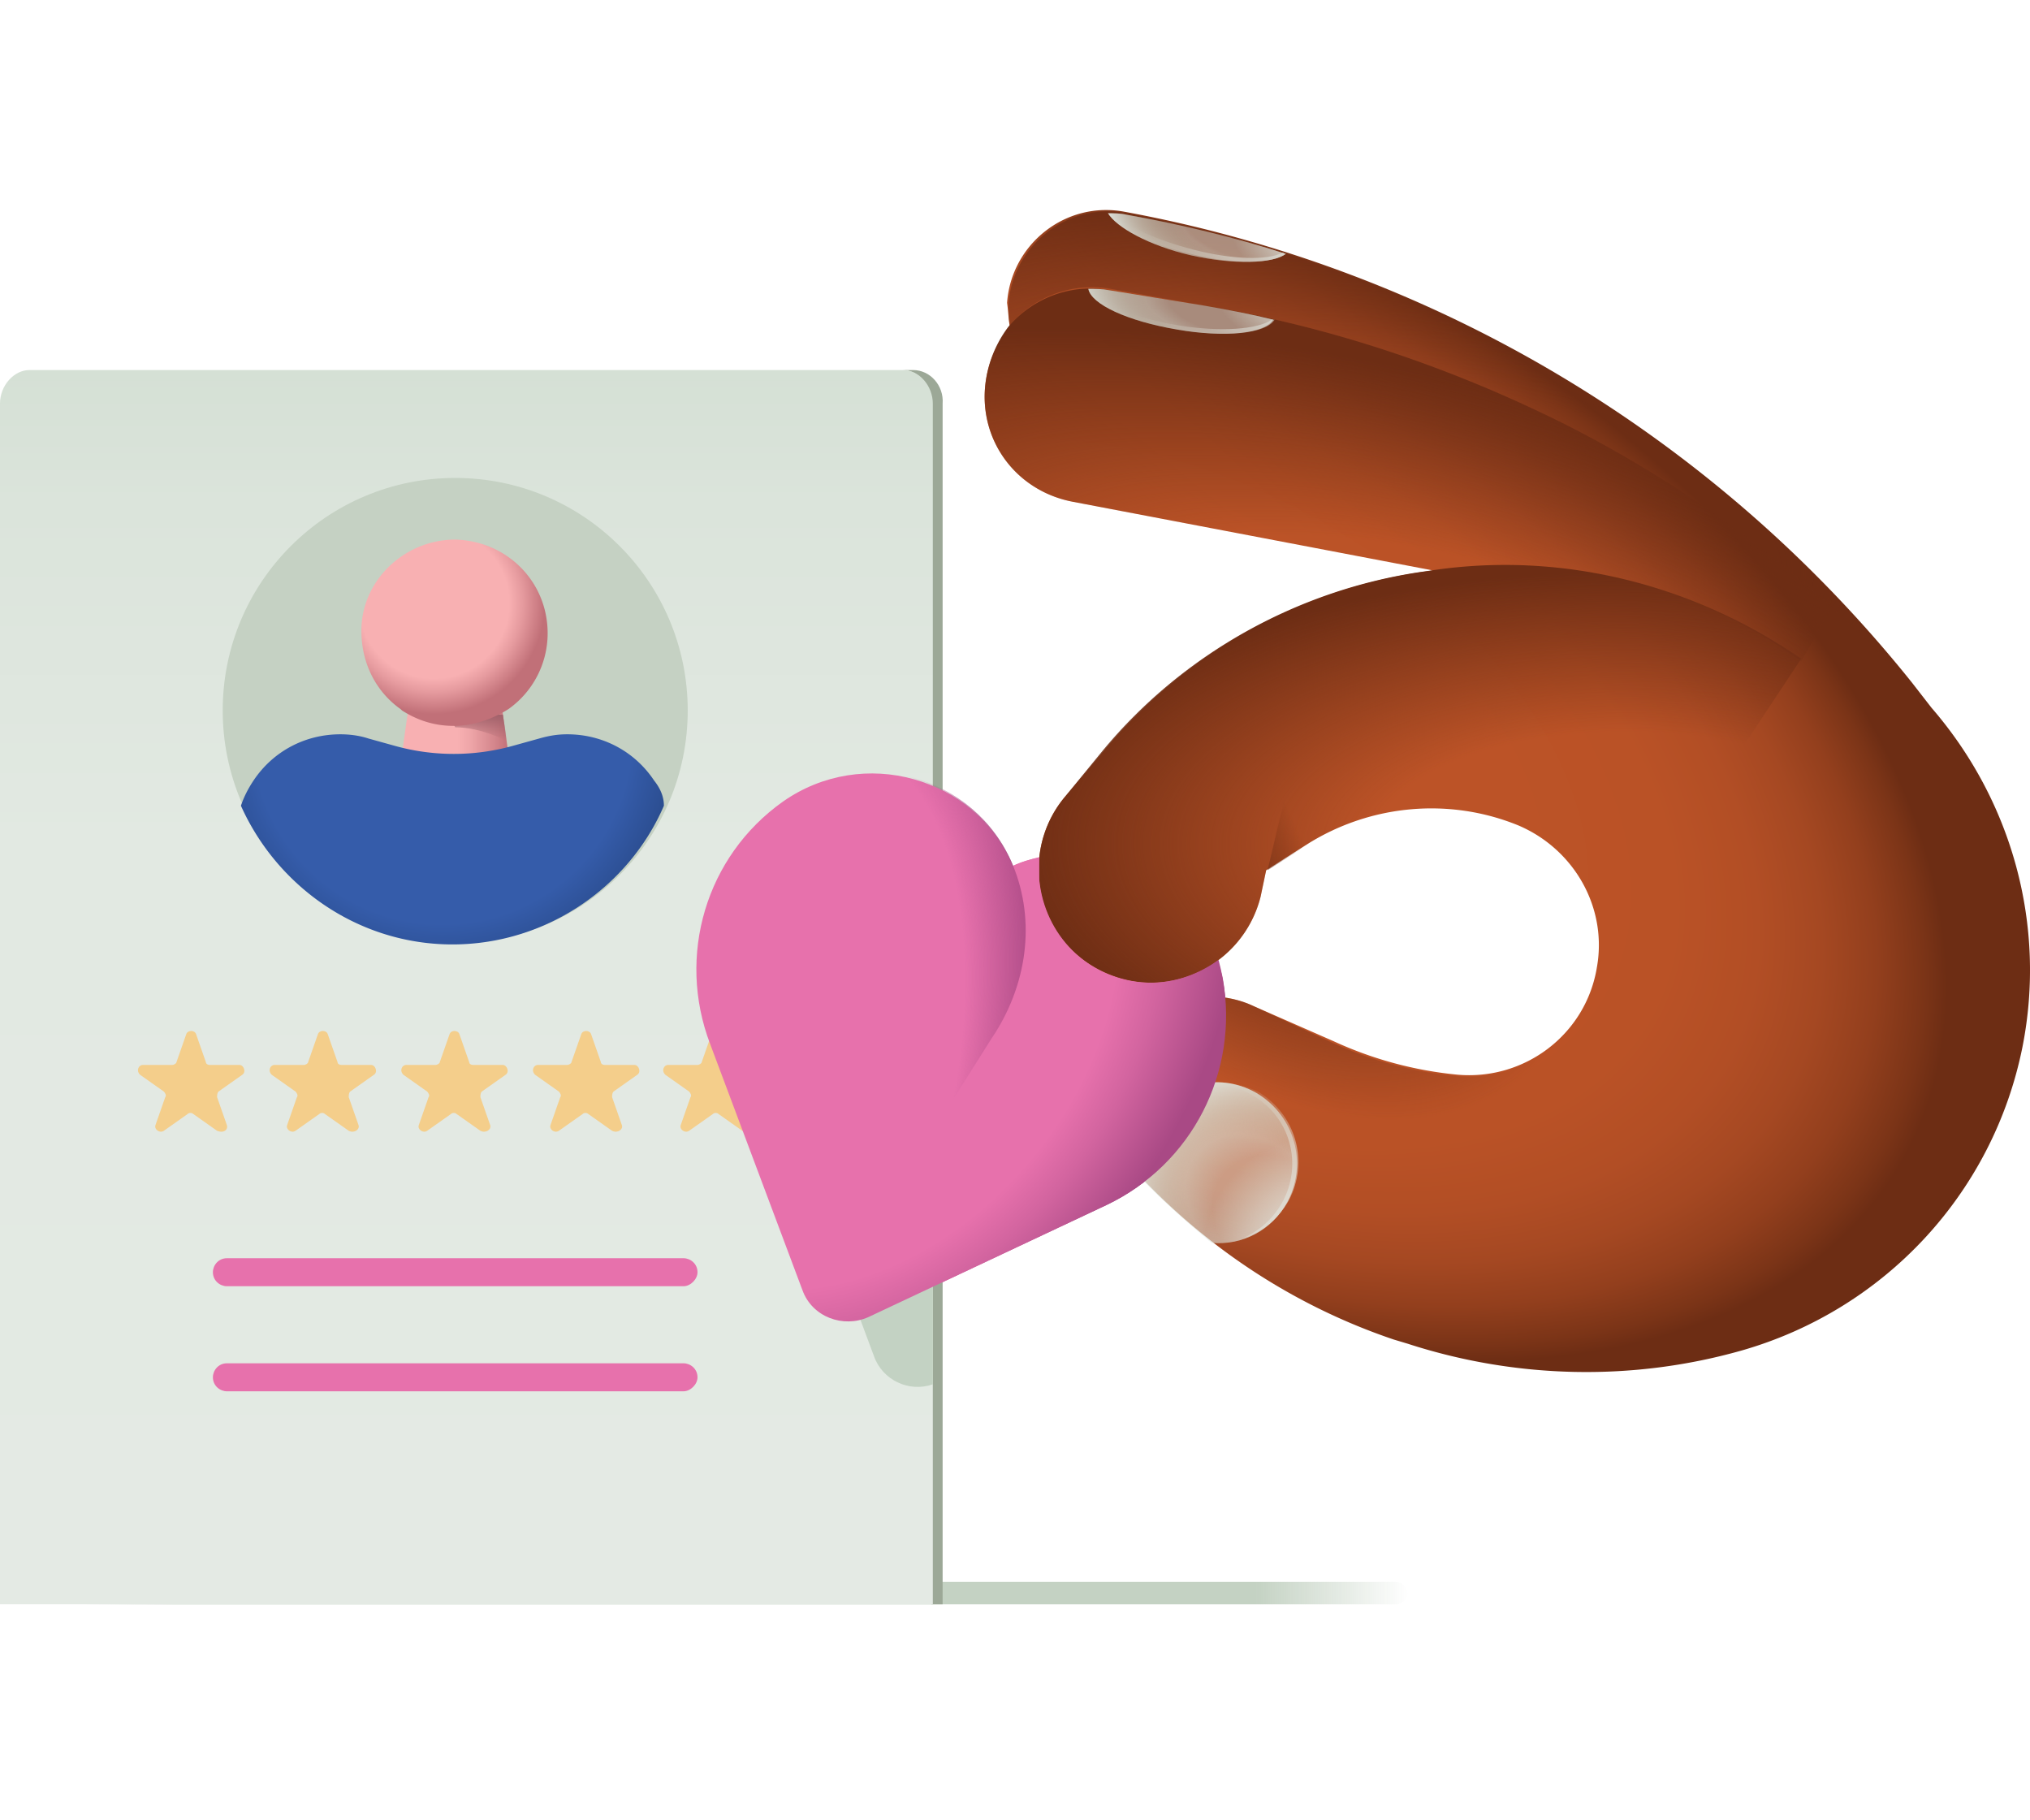 <svg fill="none" xmlns="http://www.w3.org/2000/svg" viewBox="0 0 145 130" aria-hidden="true" role="img"><g clip-path="url(#clip0_12360_63878)"><path d="M72.332 61.848c-2.7-6.403-10.704-8.604-16.407-4.602-5.502 3.901-7.603 11.005-5.202 17.307l6.603 17.608c.7 1.901 2.9 2.702 4.702 1.901l17.007-8.003c6.103-2.902 9.505-9.505 8.304-16.108-1.3-6.903-8.604-10.904-15.007-8.103z" fill="url(#paint0_radial_12360_63878-uid-73)"></path><path d="M70.832 74.154c2.5-3.702 3.201-8.304 1.5-12.406-2.7-6.403-10.704-8.604-16.407-4.602-5.502 3.902-7.603 11.005-5.202 17.308l6.603 17.608c.3.7.7 1.2 1.2 1.6l12.306-19.508z" fill="url(#paint1_radial_12360_63878-uid-73)"></path><path d="M99.644 112.971H6.302c-.4 0-.8.4-.8.8s.4.8.8.8h93.442c.4 0 .801-.4.801-.8-.101-.5-.401-.8-.9-.8z" fill="url(#paint2_linear_12360_63878-uid-73)"></path><path d="M65.23 26.428h-.8c1.2 0 2.1 1.1 2.1 2.4v85.739h.801V28.829c.1-1.3-.9-2.401-2.101-2.401z" fill="#9CA897"></path><path d="M66.63 114.567V28.829c0-1.3-1-2.401-2.101-2.401H2.1c-1.1 0-2.101 1.1-2.101 2.4v85.739h66.63z" fill="url(#paint3_linear_12360_63878-uid-73)"></path><path d="M66.631 59.844c-1.9.1-3.902.8-5.602 2-5.503 3.902-7.604 11.006-5.203 17.308L62.43 96.86c.6 1.701 2.501 2.602 4.202 2.001V59.844z" fill="#C3D2C3"></path><path d="M32.516 67.348c9.172 0 16.607-7.436 16.607-16.608s-7.435-16.607-16.607-16.607-16.608 7.435-16.608 16.607 7.436 16.608 16.608 16.608z" fill="#C5D1C3"></path><path d="M36.316 53.84l-.7-5.002h-6.203l-.7 5.002h7.603z" fill="url(#paint4_linear_12360_63878-uid-73)"></path><path d="M32.516 51.941c1.9 0 3.702 1 3.702 1l-.3-1.9h-3.902l.5.9z" fill="url(#paint5_linear_12360_63878-uid-73)"></path><path d="M28.614 50.64l.1.1c1.1.7 2.3 1.101 3.702 1.101 1.4 0 2.8-.5 3.901-1.2a6.634 6.634 0 002.801-5.403c0-3.702-2.9-6.603-6.602-6.703-3.602 0-6.703 2.902-6.703 6.503 0 2.401 1.1 4.402 2.8 5.603z" fill="url(#paint6_radial_12360_63878-uid-73)"></path><path d="M46.722 55.743c-1.4-2.101-3.702-3.302-6.203-3.302-.7 0-1.3.1-2 .3l-1.801.5a15.704 15.704 0 01-8.604 0l-1.8-.5c-.601-.2-1.302-.3-2.002-.3-2.501 0-4.802 1.2-6.203 3.302-.4.6-.7 1.2-.9 1.8 2.601 5.803 8.404 9.905 15.107 9.905 6.703 0 12.605-4.102 15.106-9.904 0-.7-.3-1.3-.7-1.801z" fill="url(#paint7_radial_12360_63878-uid-73)"></path><path d="M16.207 80.357l-.7-2.001c0-.1 0-.3.1-.4l1.7-1.2c.3-.2.1-.701-.2-.701h-2.1c-.2 0-.301-.1-.301-.2l-.7-2.001c-.1-.3-.6-.3-.7 0l-.7 2c0 .1-.201.201-.301.201h-2.101c-.3 0-.5.4-.2.7l1.7 1.2c.1.1.2.301.1.401l-.7 2c-.1.301.3.601.6.401l1.701-1.2c.1-.1.3-.1.4 0l1.701 1.2c.5.2.8-.1.7-.4zm9.404 0l-.7-2.001c0-.1 0-.3.1-.4l1.7-1.2c.3-.2.1-.701-.2-.701h-2.1c-.2 0-.3-.1-.3-.2l-.701-2.001c-.1-.3-.6-.3-.7 0l-.7 2c0 .1-.2.201-.3.201h-2.102c-.3 0-.5.4-.2.7l1.701 1.2c.1.1.2.301.1.401l-.7 2c-.1.301.3.601.6.401l1.7-1.2c.1-.1.3-.1.4 0l1.702 1.2c.4.2.8-.1.7-.4zm9.404 0l-.7-2.001c0-.1 0-.3.1-.4l1.7-1.2c.3-.2.1-.701-.2-.701h-2.1c-.2 0-.3-.1-.3-.2l-.7-2.001c-.1-.3-.6-.3-.701 0l-.7 2c0 .1-.2.201-.3.201h-2.101c-.3 0-.5.4-.2.7l1.7 1.2c.1.1.2.301.1.401l-.7 2c-.1.301.3.601.6.401l1.701-1.2c.1-.1.3-.1.4 0l1.701 1.2c.4.2.8-.1.7-.4zm9.407 0l-.7-2.001c0-.1 0-.3.1-.4l1.7-1.2c.3-.2.1-.701-.2-.701h-2.101c-.2 0-.3-.1-.3-.2l-.7-2.001c-.1-.3-.6-.3-.7 0l-.701 2c0 .1-.2.201-.3.201h-2.101c-.3 0-.5.4-.2.7l1.7 1.2c.1.1.2.301.1.401l-.7 2c-.1.301.3.601.6.401l1.701-1.2c.1-.1.3-.1.4 0l1.701 1.2c.4.2.8-.1.7-.4zm9.302 0l-.7-2.001c0-.1 0-.3.1-.4l1.7-1.2c.3-.2.1-.701-.2-.701h-2.1c-.2 0-.3-.1-.3-.2l-.7-2.001c-.1-.3-.601-.3-.701 0l-.7 2c0 .1-.2.201-.3.201h-2.101c-.3 0-.5.4-.2.7l1.7 1.2c.1.1.2.301.1.401l-.7 2c-.1.301.3.601.6.401l1.701-1.2c.1-.1.3-.1.4 0l1.701 1.2c.5.2.8-.1.7-.4z" fill="#F4CE8B"></path><path d="M48.822 91.858H16.208c-.5 0-1.001-.4-1.001-1 0-.5.4-1 1-1h32.615c.5 0 1 .4 1 1 0 .5-.5 1-1 1zm0 7.504H16.208c-.5 0-1.001-.4-1.001-1 0-.5.4-1 1-1h32.615c.5 0 1 .4 1 1 0 .5-.5 1-1 1z" fill="#E771AC"></path><path d="M72.133 23.33c-1.1 1.3-1.801 3.101-1.801 5.002 0 3.702 2.601 6.803 6.303 7.504l25.711 4.902-.7.1c-8.904 1.3-17.108 5.902-22.81 12.806l-2.801 3.301a8.01 8.01 0 00-1.801 5.903c.3 3.901 3.401 6.903 7.303 7.303a8.11 8.11 0 008.504-6.103l.4-1.9 3.001-1.902c4.502-2.8 10.105-3.3 15.007-1.3 4.002 1.7 6.403 5.903 5.603 10.204-.801 4.703-5.103 8.004-9.905 7.604a27.35 27.35 0 01-8.904-2.401l-5.702-2.501c-1.901-.9-4.202-.9-6.103-.1-4.602 2-5.903 8.003-2.501 11.705 5.102 5.602 11.505 9.804 18.608 12.205l1.001.3c7.703 2.502 16.007 2.702 23.81.5 10.205-2.9 18.008-11.204 20.109-21.709 1.701-8.604-.7-17.508-6.503-24.21l-1.4-1.802a93.774 93.774 0 00-56.226-33.615c-4.201-.8-8.103 2.301-8.403 6.503.1.7.1 1.2.2 1.701z" fill="url(#paint8_radial_12360_63878-uid-73)"></path><path d="M102.245 40.739l-.7.1c-8.904 1.3-17.108 5.902-22.81 12.805l-2.701 3.302a8.01 8.01 0 00-1.801 5.902c.3 3.902 3.401 6.903 7.303 7.304a8.11 8.11 0 008.504-6.103l.4-1.9 3.001-1.902c4.502-2.801 10.105-3.301 15.007-1.3 4.002 1.7 6.403 5.902 5.603 10.204l14.606-22.11c-7.703-5.302-17.107-7.703-26.412-6.302z" fill="url(#paint9_radial_12360_63878-uid-73)"></path><path d="M113.75 70.252c-1.2 4.202-5.202 7.003-9.704 6.603-3.102-.3-6.103-1.1-8.904-2.401l-5.603-2.601c-1.9-.9-4.202-.9-6.103-.1-4.602 2-5.902 8.003-2.5 11.705 5.102 5.602 11.504 9.804 18.608 12.205l1 .3c7.704 2.502 16.007 2.702 23.811.5 9.304-2.6 16.607-9.804 19.409-19.008l-30.014-7.203z" fill="url(#paint10_radial_12360_63878-uid-73)"></path><path d="M70.332 28.33c0 3.703 2.601 6.804 6.303 7.504l25.711 4.902c9.305-1.3 18.709 1 26.312 6.503l2.201-3.901a88.816 88.816 0 00-19.008-13.006c-8.204-4.102-16.808-7.003-25.812-8.504l-6.803-1.1c-2.801-.5-5.502.6-7.203 2.6a8.37 8.37 0 00-1.701 5.003z" fill="url(#paint11_radial_12360_63878-uid-73)"></path><path d="M80.437 15.226c-4.202-.8-8.104 2.301-8.404 6.503 0 .5 0 1 .1 1.5 1.701-2 4.402-3.1 7.204-2.6l6.703 1.2c8.903 1.5 17.607 4.402 25.611 8.404a88.745 88.745 0 0126.312 20.409l-1.401-1.801c-14.006-17.508-34.015-29.513-56.125-33.615z" fill="url(#paint12_radial_12360_63878-uid-73)"></path><path d="M108.349 59.045c1.1.5 2.101 1.2 3.001 2L96.244 42.038c-.3.1-.7.2-1 .3l-4.703 19.81 3.001-1.902c4.302-2.801 9.905-3.301 14.807-1.2z" fill="url(#paint13_radial_12360_63878-uid-73)"></path><path d="M81.937 80.254c-.6 1.2-.8 2.501-.6 3.702 1.6 1.7 3.401 3.301 5.202 4.802 2.201.2 4.302-.9 5.403-2.901 1.5-2.802.5-6.203-2.201-7.804-2.802-1.6-6.203-.6-7.804 2.201z" fill="url(#paint14_radial_12360_63878-uid-73)"></path><path d="M81.937 80.254c-.6 1.2-.8 2.501-.6 3.702 1.6 1.7 3.401 3.301 5.202 4.802 2.201.2 4.302-.9 5.403-2.901 1.5-2.802.5-6.203-2.201-7.804-2.802-1.6-6.203-.6-7.804 2.201z" fill="url(#paint15_radial_12360_63878-uid-73)"></path><path d="M81.937 80.254c-.6 1.2-.8 2.501-.6 3.702 1.6 1.7 3.401 3.301 5.202 4.802 2.201.2 4.302-.9 5.403-2.901 1.5-2.802.5-6.203-2.201-7.804-2.802-1.6-6.203-.6-7.804 2.201z" fill="url(#paint16_radial_12360_63878-uid-73)"></path><path d="M84.838 77.754c1.5-.5 3.101-.4 4.502.4 2.801 1.5 3.802 5.002 2.2 7.803-.7 1.2-1.7 2.001-2.8 2.501 1.3-.4 2.5-1.3 3.301-2.7 1.5-2.802.5-6.204-2.2-7.804-1.702-.8-3.502-.9-5.003-.2z" fill="url(#paint17_radial_12360_63878-uid-73)"></path><path d="M86.04 21.83l-6.803-1.101c-.5-.1-1-.1-1.5-.1.2 1.1 2.8 2.3 6.302 2.901 3.402.6 6.303.3 6.903-.7-1.6-.4-3.201-.7-4.902-1z" fill="url(#paint18_radial_12360_63878-uid-73)"></path><path d="M91.842 18.128c-3.701-1.2-7.503-2.101-11.405-2.801-.4-.1-.9-.1-1.3-.1.6 1 2.901 2.3 5.902 3 3.102.701 5.903.601 6.803-.1z" fill="url(#paint19_radial_12360_63878-uid-73)"></path><path d="M86.04 21.83l-6.803-1.101c-.5-.1-1-.1-1.5-.1.2 1.1 2.8 2.3 6.302 2.901 3.402.6 6.303.3 6.903-.7-1.6-.4-3.201-.7-4.902-1z" fill="url(#paint20_radial_12360_63878-uid-73)"></path><path d="M91.842 18.128c-3.701-1.2-7.503-2.101-11.405-2.801-.4-.1-.9-.1-1.3-.1.6 1 2.901 2.3 5.902 3 3.102.701 5.903.601 6.803-.1z" fill="url(#paint21_radial_12360_63878-uid-73)"></path><path d="M86.04 21.83l-6.803-1.101c-.5-.1-1-.1-1.5-.1.2 1.1 2.8 2.3 6.302 2.901 3.402.6 6.303.3 6.903-.7-1.6-.4-3.201-.7-4.902-1z" fill="url(#paint22_radial_12360_63878-uid-73)"></path><path d="M84.139 23.23c-3.102-.5-5.503-1.6-6.103-2.601h-.2c.2 1.1 2.801 2.3 6.303 2.901 3.401.6 6.303.3 6.903-.7h-.2c-1 .7-3.702.9-6.703.4z" fill="url(#paint23_radial_12360_63878-uid-73)"></path><path d="M91.842 18.128c-3.701-1.2-7.503-2.101-11.405-2.801-.4-.1-.9-.1-1.3-.1.6 1 2.901 2.3 5.902 3 3.102.701 5.903.601 6.803-.1z" fill="url(#paint24_radial_12360_63878-uid-73)"></path><path d="M85.24 17.828c-2.702-.7-4.903-1.7-5.703-2.701h-.4c.6 1 2.901 2.301 5.902 3.001 3.102.8 5.903.7 6.803 0-.1 0-.1 0-.2-.1-1.1.6-3.701.5-6.402-.2z" fill="url(#paint25_radial_12360_63878-uid-73)"></path><path d="M87.339 69.851c-.1-.5-.2-.9-.3-1.3-1.5 1.1-3.502 1.8-5.503 1.6-3.901-.3-6.903-3.401-7.303-7.303v-1.6c-.6.1-1.3.3-1.9.6-2.702-6.403-10.706-8.604-16.408-4.602-5.502 3.901-7.603 11.005-5.202 17.307l6.603 17.608c.7 1.901 2.9 2.702 4.702 1.901l17.007-8.003c6.103-2.902 9.505-9.505 8.304-16.208z" fill="url(#paint26_radial_12360_63878-uid-73)"></path><path d="M70.832 74.154c2.5-3.702 3.201-8.304 1.5-12.406-2.7-6.403-10.704-8.604-16.407-4.602-5.502 3.902-7.603 11.005-5.202 17.308l6.603 17.608c.3.7.7 1.2 1.2 1.6l12.306-19.508z" fill="url(#paint27_radial_12360_63878-uid-73)"></path></g><defs><radialGradient id="paint0_radial_12360_63878-uid-73" cx="0" cy="0" r="1" gradientUnits="userSpaceOnUse" gradientTransform="matrix(17.787 14.49 -20.04 24.599 61.701 72.808)"><stop offset=".677" stop-color="#E771AC"></stop><stop offset=".801" stop-color="#D2649F"></stop><stop offset="1" stop-color="#A94985"></stop></radialGradient><radialGradient id="paint1_radial_12360_63878-uid-73" cx="0" cy="0" r="1" gradientUnits="userSpaceOnUse" gradientTransform="matrix(15.756 2.593 -5.233 31.794 57.664 75.237)"><stop offset=".677" stop-color="#A94884" stop-opacity="0"></stop><stop offset="1" stop-color="#A94884"></stop></radialGradient><radialGradient id="paint6_radial_12360_63878-uid-73" cx="0" cy="0" r="1" gradientUnits="userSpaceOnUse" gradientTransform="translate(30.998 43.088) scale(7.914)"><stop offset=".677" stop-color="#F8B0B2"></stop><stop offset=".797" stop-color="#E69B9F"></stop><stop offset="1" stop-color="#C17078"></stop></radialGradient><radialGradient id="paint7_radial_12360_63878-uid-73" cx="0" cy="0" r="1" gradientUnits="userSpaceOnUse" gradientTransform="translate(31.606 52.418) scale(20.055)"><stop offset=".677" stop-color="#355CAA"></stop><stop offset=".806" stop-color="#2D5095"></stop><stop offset="1" stop-color="#1E3B6F"></stop></radialGradient><radialGradient id="paint8_radial_12360_63878-uid-73" cx="0" cy="0" r="1" gradientUnits="userSpaceOnUse" gradientTransform="matrix(19.307 -34.928 56.255 31.096 84.436 54.115)"><stop offset=".385" stop-color="#BC5327"></stop><stop offset=".593" stop-color="#BA5226"></stop><stop offset=".694" stop-color="#B24E25"></stop><stop offset=".771" stop-color="#A54822"></stop><stop offset=".837" stop-color="#933F1D"></stop><stop offset=".895" stop-color="#7B3417"></stop><stop offset=".922" stop-color="#6D2D14"></stop></radialGradient><radialGradient id="paint9_radial_12360_63878-uid-73" cx="0" cy="0" r="1" gradientUnits="userSpaceOnUse" gradientTransform="matrix(.078 -21.288 47.738 .175 116.454 60.427)"><stop offset=".385" stop-color="#6D2D14" stop-opacity="0"></stop><stop offset=".922" stop-color="#6D2D14"></stop></radialGradient><radialGradient id="paint10_radial_12360_63878-uid-73" cx="0" cy="0" r="1" gradientUnits="userSpaceOnUse" gradientTransform="matrix(13.143 -14.575 23.379 21.081 88.483 56.34)"><stop offset=".385" stop-color="#6D2D14"></stop><stop offset=".922" stop-color="#6D2D14" stop-opacity="0"></stop></radialGradient><radialGradient id="paint11_radial_12360_63878-uid-73" cx="0" cy="0" r="1" gradientUnits="userSpaceOnUse" gradientTransform="rotate(-74.806 83.95 -43.538) scale(22.977 63.399)"><stop offset=".385" stop-color="#6D2D14" stop-opacity="0"></stop><stop offset=".922" stop-color="#6D2D14"></stop></radialGradient><radialGradient id="paint12_radial_12360_63878-uid-73" cx="0" cy="0" r="1" gradientUnits="userSpaceOnUse" gradientTransform="matrix(3.628 -25.965 64.124 8.961 102.091 37.73)"><stop offset=".385" stop-color="#6D2D14" stop-opacity="0"></stop><stop offset=".922" stop-color="#6D2D14"></stop></radialGradient><radialGradient id="paint13_radial_12360_63878-uid-73" cx="0" cy="0" r="1" gradientUnits="userSpaceOnUse" gradientTransform="matrix(10.184 -3.295 7.388 22.838 85.106 66.953)"><stop offset=".385" stop-color="#6D2D14"></stop><stop offset=".922" stop-color="#6D2D14" stop-opacity="0"></stop></radialGradient><radialGradient id="paint14_radial_12360_63878-uid-73" cx="0" cy="0" r="1" gradientUnits="userSpaceOnUse" gradientTransform="matrix(6.603 -7.323 8.865 7.994 89.407 85.67)"><stop offset=".426" stop-color="#E4EAE4" stop-opacity=".5"></stop><stop offset="1" stop-color="#D5E0D5" stop-opacity="0"></stop></radialGradient><radialGradient id="paint15_radial_12360_63878-uid-73" cx="0" cy="0" r="1" gradientUnits="userSpaceOnUse" gradientTransform="matrix(6.603 -7.323 8.865 7.994 91.34 87.147)"><stop offset=".426" stop-color="#D5E0D5" stop-opacity="0"></stop><stop offset=".749" stop-color="#D8E2D8" stop-opacity=".563"></stop><stop offset=".944" stop-color="#E0E7E0" stop-opacity=".903"></stop><stop offset="1" stop-color="#E4EAE4"></stop></radialGradient><radialGradient id="paint16_radial_12360_63878-uid-73" cx="0" cy="0" r="1" gradientUnits="userSpaceOnUse" gradientTransform="matrix(6.603 -7.323 8.865 7.994 96.95 91.873)"><stop offset=".426" stop-color="#E4EAE4"></stop><stop offset=".749" stop-color="#E1E8E1" stop-opacity=".438"></stop><stop offset=".944" stop-color="#D9E3D9" stop-opacity=".097"></stop><stop offset="1" stop-color="#D5E0D5" stop-opacity="0"></stop></radialGradient><radialGradient id="paint17_radial_12360_63878-uid-73" cx="0" cy="0" r="1" gradientUnits="userSpaceOnUse" gradientTransform="matrix(5.852 -6.49 7.857 7.085 92.95 85.901)"><stop offset=".426" stop-color="#E4EAE4" stop-opacity=".5"></stop><stop offset=".749" stop-color="#E1E8E1" stop-opacity=".219"></stop><stop offset=".944" stop-color="#D9E3D9" stop-opacity=".049"></stop><stop offset="1" stop-color="#D5E0D5" stop-opacity="0"></stop></radialGradient><radialGradient id="paint18_radial_12360_63878-uid-73" cx="0" cy="0" r="1" gradientUnits="userSpaceOnUse" gradientTransform="matrix(.908 -4.695 11.812 2.285 86.873 22.033)"><stop offset=".426" stop-color="#E4EAE4" stop-opacity=".5"></stop><stop offset="1" stop-color="#D5E0D5" stop-opacity="0"></stop></radialGradient><radialGradient id="paint19_radial_12360_63878-uid-73" cx="0" cy="0" r="1" gradientUnits="userSpaceOnUse" gradientTransform="matrix(1.066 -4.522 10.257 2.419 88.804 16.633)"><stop offset=".426" stop-color="#E4EAE4" stop-opacity=".5"></stop><stop offset="1" stop-color="#D5E0D5" stop-opacity="0"></stop></radialGradient><radialGradient id="paint20_radial_12360_63878-uid-73" cx="0" cy="0" r="1" gradientUnits="userSpaceOnUse" gradientTransform="matrix(.908 -4.695 11.812 2.285 88.445 22.01)"><stop offset=".426" stop-color="#D5E0D5" stop-opacity="0"></stop><stop offset=".749" stop-color="#D8E2D8" stop-opacity=".563"></stop><stop offset=".944" stop-color="#E0E7E0" stop-opacity=".903"></stop><stop offset="1" stop-color="#E4EAE4"></stop></radialGradient><radialGradient id="paint21_radial_12360_63878-uid-73" cx="0" cy="0" r="1" gradientUnits="userSpaceOnUse" gradientTransform="matrix(1.066 -4.522 10.257 2.419 89.058 16.478)"><stop offset=".426" stop-color="#D5E0D5" stop-opacity="0"></stop><stop offset=".749" stop-color="#D8E2D8" stop-opacity=".563"></stop><stop offset=".944" stop-color="#E0E7E0" stop-opacity=".903"></stop><stop offset="1" stop-color="#E4EAE4"></stop></radialGradient><radialGradient id="paint22_radial_12360_63878-uid-73" cx="0" cy="0" r="1" gradientUnits="userSpaceOnUse" gradientTransform="matrix(.908 -4.695 11.812 2.285 98.502 22.529)"><stop offset=".426" stop-color="#E4EAE4"></stop><stop offset=".749" stop-color="#E1E8E1" stop-opacity=".438"></stop><stop offset=".944" stop-color="#D9E3D9" stop-opacity=".097"></stop><stop offset="1" stop-color="#D5E0D5" stop-opacity="0"></stop></radialGradient><radialGradient id="paint23_radial_12360_63878-uid-73" cx="0" cy="0" r="1" gradientUnits="userSpaceOnUse" gradientTransform="matrix(.908 -4.695 11.812 2.285 92.094 22.875)"><stop offset=".426" stop-color="#E4EAE4" stop-opacity=".5"></stop><stop offset=".749" stop-color="#E1E8E1" stop-opacity=".219"></stop><stop offset=".944" stop-color="#D9E3D9" stop-opacity=".049"></stop><stop offset="1" stop-color="#D5E0D5" stop-opacity="0"></stop></radialGradient><radialGradient id="paint24_radial_12360_63878-uid-73" cx="0" cy="0" r="1" gradientUnits="userSpaceOnUse" gradientTransform="matrix(1.066 -4.522 10.257 2.419 98.233 18.244)"><stop offset=".426" stop-color="#E4EAE4"></stop><stop offset=".749" stop-color="#E1E8E1" stop-opacity=".438"></stop><stop offset=".944" stop-color="#D9E3D9" stop-opacity=".097"></stop><stop offset="1" stop-color="#D5E0D5" stop-opacity="0"></stop></radialGradient><radialGradient id="paint25_radial_12360_63878-uid-73" cx="0" cy="0" r="1" gradientUnits="userSpaceOnUse" gradientTransform="matrix(1.066 -4.522 10.257 2.419 90.897 17.425)"><stop offset=".426" stop-color="#E4EAE4" stop-opacity=".5"></stop><stop offset=".749" stop-color="#E1E8E1" stop-opacity=".219"></stop><stop offset=".944" stop-color="#D9E3D9" stop-opacity=".049"></stop><stop offset="1" stop-color="#D5E0D5" stop-opacity="0"></stop></radialGradient><radialGradient id="paint26_radial_12360_63878-uid-73" cx="0" cy="0" r="1" gradientUnits="userSpaceOnUse" gradientTransform="matrix(17.787 14.49 -20.04 24.599 61.701 72.808)"><stop offset=".677" stop-color="#E771AC"></stop><stop offset=".801" stop-color="#D2649F"></stop><stop offset="1" stop-color="#A94985"></stop></radialGradient><radialGradient id="paint27_radial_12360_63878-uid-73" cx="0" cy="0" r="1" gradientUnits="userSpaceOnUse" gradientTransform="matrix(15.756 2.593 -5.233 31.794 57.664 75.237)"><stop offset=".677" stop-color="#A94884" stop-opacity="0"></stop><stop offset="1" stop-color="#A94884"></stop></radialGradient><linearGradient id="paint2_linear_12360_63878-uid-73" x1="5.484" y1="113.751" x2="100.464" y2="113.751" gradientUnits="userSpaceOnUse"><stop stop-color="#C4D2C3" stop-opacity="0"></stop><stop offset=".073" stop-color="#C4D2C3"></stop><stop offset=".191" stop-color="#C4D2C3"></stop><stop offset=".887" stop-color="#C4D2C3"></stop><stop offset="1" stop-color="#C4D2C3" stop-opacity=".014"></stop></linearGradient><linearGradient id="paint3_linear_12360_63878-uid-73" x1="33.308" y1="114.539" x2="33.308" y2="26.43" gradientUnits="userSpaceOnUse"><stop stop-color="#E4EAE4"></stop><stop offset=".614" stop-color="#E2E9E2"></stop><stop offset=".892" stop-color="#DBE4DB"></stop><stop offset="1" stop-color="#D5E0D5"></stop></linearGradient><linearGradient id="paint4_linear_12360_63878-uid-73" x1="28.709" y1="51.347" x2="36.341" y2="51.347" gradientUnits="userSpaceOnUse"><stop offset=".52" stop-color="#F8B0B2"></stop><stop offset=".642" stop-color="#EEA5A8"></stop><stop offset=".856" stop-color="#D5878D"></stop><stop offset="1" stop-color="#C17078"></stop></linearGradient><linearGradient id="paint5_linear_12360_63878-uid-73" x1="34.116" y1="52.909" x2="34.116" y2="50.986" gradientUnits="userSpaceOnUse"><stop stop-color="#A06069" stop-opacity="0"></stop><stop offset="1" stop-color="#A06069"></stop></linearGradient><clipPath id="clip0_12360_63878-uid-73"><rect width="145" height="130" fill="#fff"></rect></clipPath></defs></svg>